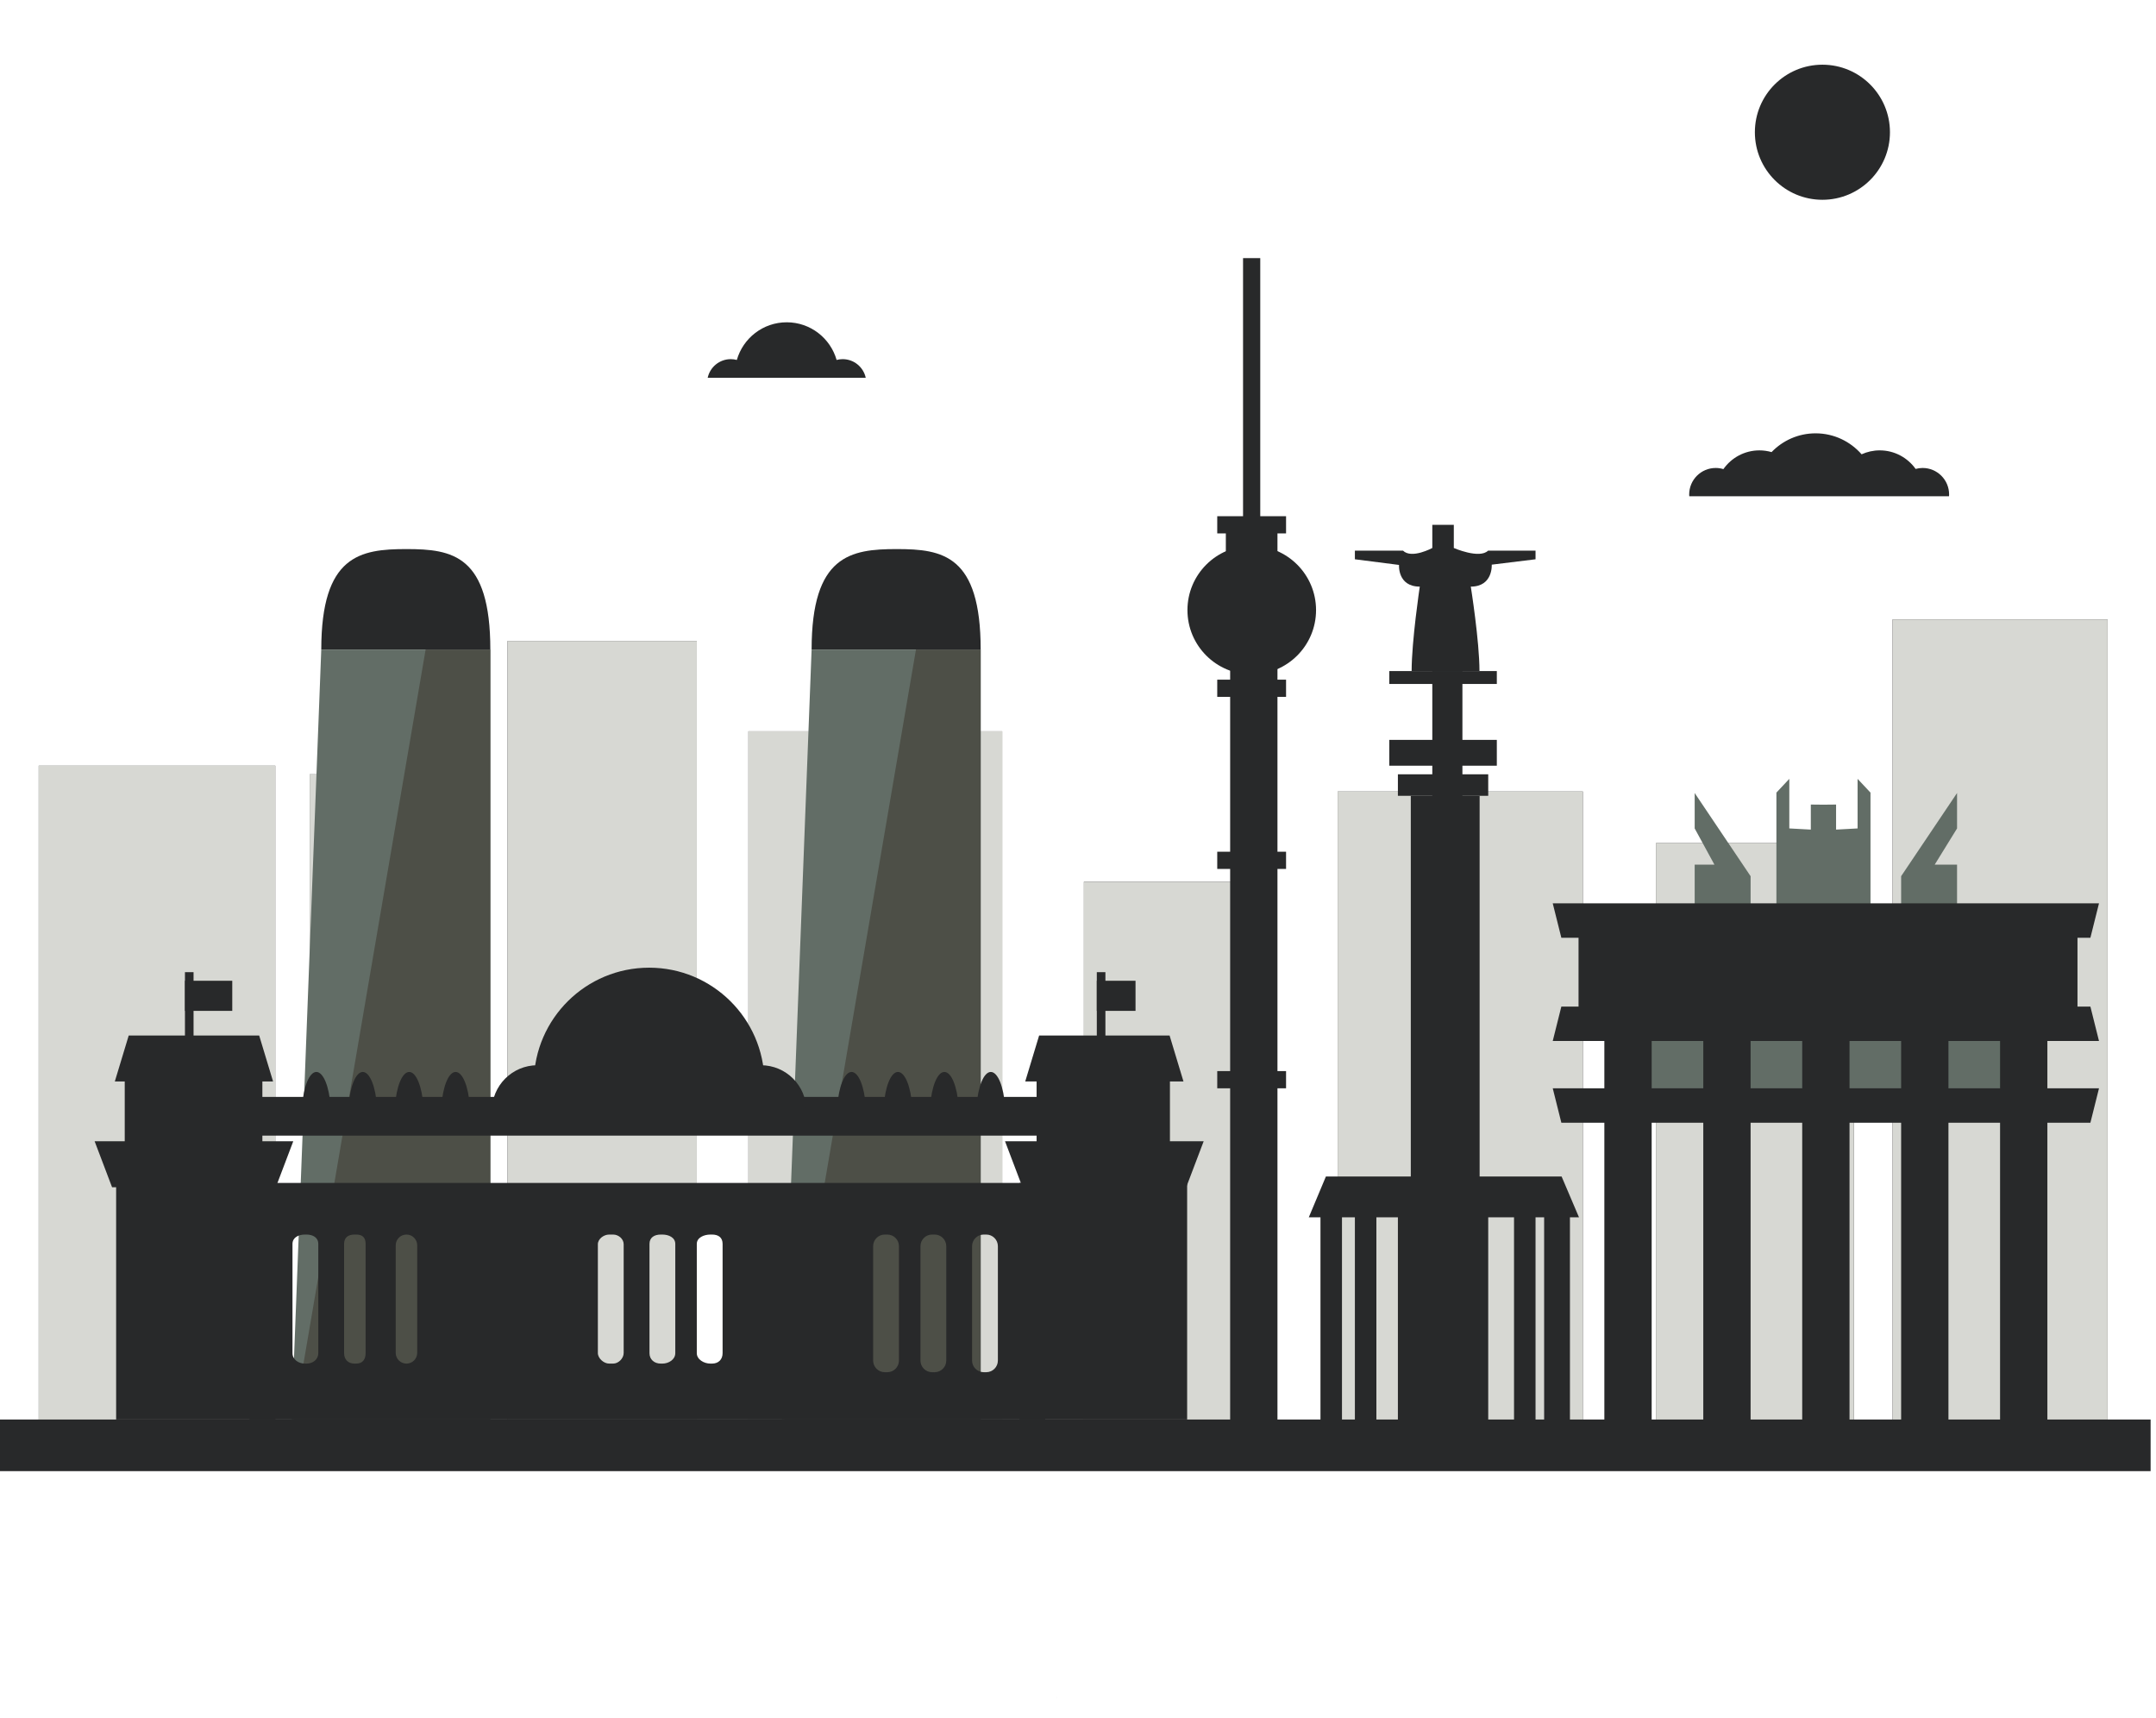 <?xml version="1.0" encoding="UTF-8" standalone="no"?>
<!-- Created with Inkscape (http://www.inkscape.org/) -->

<svg
   version="1.1"
   id="svg1"
   width="666.667"
   height="531.16"
   viewBox="0 0 666.667 531.16"
   xmlns="http://www.w3.org/2000/svg"
   xmlns:svg="http://www.w3.org/2000/svg">
  <defs
     id="defs1" />
  <g
     id="g1">
    <g
       id="group-R5">
      <path
         id="path2"
         d="M 640,633.609 H 90 V 2213.61 H 640 V 633.609"
         style="fill:#353436;fill-opacity:1;fill-rule:nonzero;stroke:none"
         transform="matrix(0.133,0,0,-0.133,0,531.16)" />
      <path
         id="path3"
         d="M 1070,633.609 H 720 V 2193.61 h 350 V 633.609"
         style="fill:#353436;fill-opacity:1;fill-rule:nonzero;stroke:none"
         transform="matrix(0.133,0,0,-0.133,0,531.16)" />
      <path
         id="path4"
         d="M 1620,633.609 H 1180 V 2503.61 h 440 V 633.609"
         style="fill:#353436;fill-opacity:1;fill-rule:nonzero;stroke:none"
         transform="matrix(0.133,0,0,-0.133,0,531.16)" />
      <path
         id="path5"
         d="M 2330,633.609 H 1740 V 2293.61 h 590 V 633.609"
         style="fill:#353436;fill-opacity:1;fill-rule:nonzero;stroke:none"
         transform="matrix(0.133,0,0,-0.133,0,531.16)" />
      <path
         id="path6"
         d="M 2960,633.609 H 2520 V 1943.61 h 440 V 633.609"
         style="fill:#353436;fill-opacity:1;fill-rule:nonzero;stroke:none"
         transform="matrix(0.133,0,0,-0.133,0,531.16)" />
      <path
         id="path7"
         d="M 3680,603.609 H 3110 V 2153.61 h 570 V 603.609"
         style="fill:#353436;fill-opacity:1;fill-rule:nonzero;stroke:none"
         transform="matrix(0.133,0,0,-0.133,0,531.16)" />
      <path
         id="path8"
         d="M 4310,633.609 H 3850 V 2033.61 h 460 V 633.609"
         style="fill:#353436;fill-opacity:1;fill-rule:nonzero;stroke:none"
         transform="matrix(0.133,0,0,-0.133,0,531.16)" />
      <path
         id="path9"
         d="M 4900,633.609 H 4400 V 2553.61 h 500 V 633.609"
         style="fill:#353436;fill-opacity:1;fill-rule:nonzero;stroke:none"
         transform="matrix(0.133,0,0,-0.133,0,531.16)" />
      <path
         id="path10"
         d="M 640,633.609 H 90 V 2213.61 H 640 V 633.609"
         style="fill:#d7d8d3;fill-opacity:1;fill-rule:nonzero;stroke:none"
         transform="matrix(0.133,0,0,-0.133,0,531.16)" />
      <path
         id="path11"
         d="M 1070,633.609 H 720 V 2193.61 h 350 V 633.609"
         style="fill:#d7d8d3;fill-opacity:1;fill-rule:nonzero;stroke:none"
         transform="matrix(0.133,0,0,-0.133,0,531.16)" />
      <path
         id="path12"
         d="M 1620,633.609 H 1180 V 2503.61 h 440 V 633.609"
         style="fill:#d7d8d3;fill-opacity:1;fill-rule:nonzero;stroke:none"
         transform="matrix(0.133,0,0,-0.133,0,531.16)" />
      <path
         id="path13"
         d="M 2330,633.609 H 1740 V 2293.61 h 590 V 633.609"
         style="fill:#d7d8d3;fill-opacity:1;fill-rule:nonzero;stroke:none"
         transform="matrix(0.133,0,0,-0.133,0,531.16)" />
      <path
         id="path14"
         d="M 2960,633.609 H 2520 V 1943.61 h 440 V 633.609"
         style="fill:#d7d8d3;fill-opacity:1;fill-rule:nonzero;stroke:none"
         transform="matrix(0.133,0,0,-0.133,0,531.16)" />
      <path
         id="path15"
         d="M 3680,603.609 H 3110 V 2153.61 h 570 V 603.609"
         style="fill:#d7d8d3;fill-opacity:1;fill-rule:nonzero;stroke:none"
         transform="matrix(0.133,0,0,-0.133,0,531.16)" />
      <path
         id="path16"
         d="M 4310,633.609 H 3850 V 2033.61 h 460 V 633.609"
         style="fill:#d7d8d3;fill-opacity:1;fill-rule:nonzero;stroke:none"
         transform="matrix(0.133,0,0,-0.133,0,531.16)" />
      <path
         id="path17"
         d="M 4900,633.609 H 4400 V 2553.61 h 500 V 633.609"
         style="fill:#d7d8d3;fill-opacity:1;fill-rule:nonzero;stroke:none"
         transform="matrix(0.133,0,0,-0.133,0,531.16)" />
      <path
         id="path18"
         d="m 3570,2713.61 h -110.23 c -20.12,-20 -79.77,6.11 -79.77,6.11 v 53.89 h -19.2 -30.8 v -53.89 c 0,0 -48.06,-26.11 -68.17,-6.11 H 3150 v -20.14 l 102.62,-13.15 c 0,0 -3.8,-50.4 48.24,-50.4 0,0 -18.92,-126.31 -18.92,-196.31 h 78.86 78.85 c 0,70 -20.16,196.31 -20.16,196.31 52.01,0 48.69,51.06 48.69,51.06 l 101.82,12.49 v 20.14"
         style="fill:#28292a;fill-opacity:1;fill-rule:nonzero;stroke:none"
         transform="matrix(0.133,0,0,-0.133,0,531.16)" />
      <path
         id="path19"
         d="m 3480,2403.61 h -250 v 30 h 250 v -30"
         style="fill:#28292a;fill-opacity:1;fill-rule:nonzero;stroke:none"
         transform="matrix(0.133,0,0,-0.133,0,531.16)" />
      <path
         id="path20"
         d="m 3480,2213.61 h -250 v 60 h 250 v -60"
         style="fill:#28292a;fill-opacity:1;fill-rule:nonzero;stroke:none"
         transform="matrix(0.133,0,0,-0.133,0,531.16)" />
      <path
         id="path21"
         d="m 3460,2143.61 h -210 v 50 h 210 v -50"
         style="fill:#28292a;fill-opacity:1;fill-rule:nonzero;stroke:none"
         transform="matrix(0.133,0,0,-0.133,0,531.16)" />
      <path
         id="path22"
         d="m 3440,1013.61 h -160 v 1130 h 160 v -1130"
         style="fill:#28292a;fill-opacity:1;fill-rule:nonzero;stroke:none"
         transform="matrix(0.133,0,0,-0.133,0,531.16)" />
      <path
         id="path23"
         d="m 3400,2113.61 h -70 v 320 h 70 v -320"
         style="fill:#28292a;fill-opacity:1;fill-rule:nonzero;stroke:none"
         transform="matrix(0.133,0,0,-0.133,0,531.16)" />
      <path
         id="path24"
         d="m 3671.05,1163.61 -40.44,94.95 h -547.99 l -39.81,-94.95 h 628.24"
         style="fill:#28292a;fill-opacity:1;fill-rule:nonzero;stroke:none"
         transform="matrix(0.133,0,0,-0.133,0,531.16)" />
      <path
         id="path25"
         d="m 3120,593.609 h -50 v 600.001 h 50 V 593.609"
         style="fill:#28292a;fill-opacity:1;fill-rule:nonzero;stroke:none"
         transform="matrix(0.133,0,0,-0.133,0,531.16)" />
      <path
         id="path26"
         d="m 3200,593.609 h -50 v 600.001 h 50 V 593.609"
         style="fill:#28292a;fill-opacity:1;fill-rule:nonzero;stroke:none"
         transform="matrix(0.133,0,0,-0.133,0,531.16)" />
      <path
         id="path27"
         d="m 3570,593.609 h -50 v 600.001 h 50 V 593.609"
         style="fill:#28292a;fill-opacity:1;fill-rule:nonzero;stroke:none"
         transform="matrix(0.133,0,0,-0.133,0,531.16)" />
      <path
         id="path28"
         d="m 3650,593.609 h -60 v 600.001 h 60 V 593.609"
         style="fill:#28292a;fill-opacity:1;fill-rule:nonzero;stroke:none"
         transform="matrix(0.133,0,0,-0.133,0,531.16)" />
      <path
         id="path29"
         d="m 3460,593.609 h -210 v 600.001 h 210 V 593.609"
         style="fill:#28292a;fill-opacity:1;fill-rule:nonzero;stroke:none"
         transform="matrix(0.133,0,0,-0.133,0,531.16)" />
      <path
         id="path30"
         d="m 4070,1843.61 v 113.13 l -130,193.35 v -82.32 l 45.89,-84.16 H 3940 v -140 h 130"
         style="fill:#626d66;fill-opacity:1;fill-rule:nonzero;stroke:none"
         transform="matrix(0.133,0,0,-0.133,0,531.16)" />
      <path
         id="path31"
         d="m 4420,1843.61 v 113.13 l 130,193.35 v -82.32 l -51.94,-84.16 H 4550 v -140 h -130"
         style="fill:#626d66;fill-opacity:1;fill-rule:nonzero;stroke:none"
         transform="matrix(0.133,0,0,-0.133,0,531.16)" />
      <path
         id="path32"
         d="m 4249.38,2122.87 -39.37,0.41 v -58.23 l -50,2.72 v 115.25 l -30,-31.98 v -307.43 h 119.37 v 279.26"
         style="fill:#626d66;fill-opacity:1;fill-rule:nonzero;stroke:none"
         transform="matrix(0.133,0,0,-0.133,0,531.16)" />
      <path
         id="path33"
         d="m 4229.37,2122.87 39.37,0.41 v -58.23 l 50,2.72 v 115.25 l 30,-31.98 v -307.43 h -119.37 v 279.26"
         style="fill:#626d66;fill-opacity:1;fill-rule:nonzero;stroke:none"
         transform="matrix(0.133,0,0,-0.133,0,531.16)" />
      <path
         id="path34"
         d="m 4720,1423.61 h -940 v 200 h 940 v -200"
         style="fill:#626d66;fill-opacity:1;fill-rule:nonzero;stroke:none"
         transform="matrix(0.133,0,0,-0.133,0,531.16)" />
      <path
         id="path35"
         d="M 4860,1813.61 H 3630 l -20,80 h 1270 l -20,-80"
         style="fill:#28292a;fill-opacity:1;fill-rule:nonzero;stroke:none"
         transform="matrix(0.133,0,0,-0.133,0,531.16)" />
      <path
         id="path36"
         d="m 3630,1653.61 h 1230 l 20,-80 H 3610 l 20,80"
         style="fill:#28292a;fill-opacity:1;fill-rule:nonzero;stroke:none"
         transform="matrix(0.133,0,0,-0.133,0,531.16)" />
      <path
         id="path37"
         d="m 4860.02,1383.61 h -1230 l -20,80 h 1270 l -20,-80"
         style="fill:#28292a;fill-opacity:1;fill-rule:nonzero;stroke:none"
         transform="matrix(0.133,0,0,-0.133,0,531.16)" />
      <path
         id="path38"
         d="M 4830,1623.61 H 3670 v 220 h 1160 v -220"
         style="fill:#28292a;fill-opacity:1;fill-rule:nonzero;stroke:none"
         transform="matrix(0.133,0,0,-0.133,0,531.16)" />
      <path
         id="path39"
         d="M 3840,673.609 H 3730 V 1693.61 h 110 V 673.609"
         style="fill:#28292a;fill-opacity:1;fill-rule:nonzero;stroke:none"
         transform="matrix(0.133,0,0,-0.133,0,531.16)" />
      <path
         id="path40"
         d="M 4070,673.609 H 3960 V 1693.61 h 110 V 673.609"
         style="fill:#28292a;fill-opacity:1;fill-rule:nonzero;stroke:none"
         transform="matrix(0.133,0,0,-0.133,0,531.16)" />
      <path
         id="path41"
         d="M 4300,673.609 H 4190 V 1693.61 h 110 V 673.609"
         style="fill:#28292a;fill-opacity:1;fill-rule:nonzero;stroke:none"
         transform="matrix(0.133,0,0,-0.133,0,531.16)" />
      <path
         id="path42"
         d="M 4530,673.609 H 4420 V 1693.61 h 110 V 673.609"
         style="fill:#28292a;fill-opacity:1;fill-rule:nonzero;stroke:none"
         transform="matrix(0.133,0,0,-0.133,0,531.16)" />
      <path
         id="path43"
         d="M 4760,673.609 H 4650 V 1693.61 h 110 V 673.609"
         style="fill:#28292a;fill-opacity:1;fill-rule:nonzero;stroke:none"
         transform="matrix(0.133,0,0,-0.133,0,531.16)" />
      <g
         id="g43"
         aria-label="BERLINSKYLINE"
         transform="matrix(1.333,0,0,1.333,60.33,36.443)" />
      <path
         id="path46"
         d="m 1140,2483.61 c -0.12,219.32 -87.86,233.59 -195.137,233.59 -107.281,0 -197.808,-14.27 -197.929,-233.59 H 1140"
         style="fill:#28292a;fill-opacity:1;fill-rule:nonzero;stroke:none"
         transform="matrix(0.133,0,0,-0.133,0,531.16)" />
      <path
         id="path47"
         d="M 1140,653.609 H 676.465 L 746.934,2483.61 H 1140 V 653.609"
         style="fill:#626d66;fill-opacity:1;fill-rule:nonzero;stroke:none"
         transform="matrix(0.133,0,0,-0.133,0,531.16)" />
      <path
         id="path48"
         d="M 1140,653.609 H 676.465 L 989.543,2483.61 H 1140 V 653.609"
         style="fill:#4d4f47;fill-opacity:1;fill-rule:nonzero;stroke:none"
         transform="matrix(0.133,0,0,-0.133,0,531.16)" />
      <path
         id="path49"
         d="m 2280,2483.61 c -0.12,219.32 -87.86,233.59 -195.14,233.59 -107.28,0 -197.8,-14.27 -197.93,-233.59 H 2280"
         style="fill:#28292a;fill-opacity:1;fill-rule:nonzero;stroke:none"
         transform="matrix(0.133,0,0,-0.133,0,531.16)" />
      <path
         id="path50"
         d="m 2280,653.609 h -463.54 l 70.47,1830.001 H 2280 V 653.609"
         style="fill:#626d66;fill-opacity:1;fill-rule:nonzero;stroke:none"
         transform="matrix(0.133,0,0,-0.133,0,531.16)" />
      <path
         id="path51"
         d="M 2280,653.609 H 1816.46 L 2129.54,2483.61 H 2280 V 653.609"
         style="fill:#4d4f47;fill-opacity:1;fill-rule:nonzero;stroke:none"
         transform="matrix(0.133,0,0,-0.133,0,531.16)" />
      <path
         id="path52"
         d="m 3059.71,2575.33 c 0,-82.57 -66.94,-149.5 -149.5,-149.5 -82.55,0 -149.49,66.93 -149.49,149.5 0,82.55 66.94,149.49 149.49,149.49 82.56,0 149.5,-66.94 149.5,-149.49"
         style="fill:#28292a;fill-opacity:1;fill-rule:nonzero;stroke:none"
         transform="matrix(0.133,0,0,-0.133,0,531.16)" />
      <path
         id="path53"
         d="m 2970,2503.61 h -120 v 270 h 120 v -270"
         style="fill:#28292a;fill-opacity:1;fill-rule:nonzero;stroke:none"
         transform="matrix(0.133,0,0,-0.133,0,531.16)" />
      <path
         id="path54"
         d="m 2990,2753.61 h -160 v 40 h 160 v -40"
         style="fill:#28292a;fill-opacity:1;fill-rule:nonzero;stroke:none"
         transform="matrix(0.133,0,0,-0.133,0,531.16)" />
      <path
         id="path55"
         d="m 2990,2373.61 h -160 v 40 h 160 v -40"
         style="fill:#28292a;fill-opacity:1;fill-rule:nonzero;stroke:none"
         transform="matrix(0.133,0,0,-0.133,0,531.16)" />
      <path
         id="path56"
         d="m 2990,1973.61 h -160 v 40 h 160 v -40"
         style="fill:#28292a;fill-opacity:1;fill-rule:nonzero;stroke:none"
         transform="matrix(0.133,0,0,-0.133,0,531.16)" />
      <path
         id="path57"
         d="m 2990,1463.61 h -160 v 40 h 160 v -40"
         style="fill:#28292a;fill-opacity:1;fill-rule:nonzero;stroke:none"
         transform="matrix(0.133,0,0,-0.133,0,531.16)" />
      <path
         id="path58"
         d="M 2970,633.609 H 2860 V 2453.61 h 110 V 633.609"
         style="fill:#28292a;fill-opacity:1;fill-rule:nonzero;stroke:none"
         transform="matrix(0.133,0,0,-0.133,0,531.16)" />
      <path
         id="path59"
         d="m 2930,2773.61 h -40 v 620 h 40 v -620"
         style="fill:#28292a;fill-opacity:1;fill-rule:nonzero;stroke:none"
         transform="matrix(0.133,0,0,-0.133,0,531.16)" />
      <path
         id="path60"
         d="M 640,693.609 H 270 V 1243.61 H 640 V 693.609"
         style="fill:#28292a;fill-opacity:1;fill-rule:nonzero;stroke:none"
         transform="matrix(0.133,0,0,-0.133,0,531.16)" />
      <path
         id="path61"
         d="M 610,1303.61 H 290 v 230 h 320 v -230"
         style="fill:#28292a;fill-opacity:1;fill-rule:nonzero;stroke:none"
         transform="matrix(0.133,0,0,-0.133,0,531.16)" />
      <path
         id="path62"
         d="m 641.262,1233.59 40.547,106.88 H 220 l 40.551,-106.88 h 380.711"
         style="fill:#28292a;fill-opacity:1;fill-rule:nonzero;stroke:none"
         transform="matrix(0.133,0,0,-0.133,0,531.16)" />
      <path
         id="path63"
         d="m 299.254,1586.34 -32.316,-106.87 h 367.933 l -32.308,106.87 H 299.254"
         style="fill:#28292a;fill-opacity:1;fill-rule:nonzero;stroke:none"
         transform="matrix(0.133,0,0,-0.133,0,531.16)" />
      <path
         id="path64"
         d="m 450,1533.61 h -20 v 200 h 20 v -200"
         style="fill:#28292a;fill-opacity:1;fill-rule:nonzero;stroke:none"
         transform="matrix(0.133,0,0,-0.133,0,531.16)" />
      <path
         id="path65"
         d="M 540,1643.61 H 430 v 70 h 110 v -70"
         style="fill:#28292a;fill-opacity:1;fill-rule:nonzero;stroke:none"
         transform="matrix(0.133,0,0,-0.133,0,531.16)" />
      <path
         id="path66"
         d="m 2760,693.609 h -390 v 550.001 h 390 V 693.609"
         style="fill:#28292a;fill-opacity:1;fill-rule:nonzero;stroke:none"
         transform="matrix(0.133,0,0,-0.133,0,531.16)" />
      <path
         id="path67"
         d="m 2720,1303.61 h -310 v 230 h 310 v -230"
         style="fill:#28292a;fill-opacity:1;fill-rule:nonzero;stroke:none"
         transform="matrix(0.133,0,0,-0.133,0,531.16)" />
      <path
         id="path68"
         d="m 2757.88,1233.59 40.56,106.88 h -461.82 l 40.56,-106.88 h 380.7"
         style="fill:#28292a;fill-opacity:1;fill-rule:nonzero;stroke:none"
         transform="matrix(0.133,0,0,-0.133,0,531.16)" />
      <path
         id="path69"
         d="m 2415.89,1586.34 -32.33,-106.87 h 367.94 l -32.31,106.87 h -303.3"
         style="fill:#28292a;fill-opacity:1;fill-rule:nonzero;stroke:none"
         transform="matrix(0.133,0,0,-0.133,0,531.16)" />
      <path
         id="path70"
         d="m 2570,1533.61 h -20 v 200 h 20 v -200"
         style="fill:#28292a;fill-opacity:1;fill-rule:nonzero;stroke:none"
         transform="matrix(0.133,0,0,-0.133,0,531.16)" />
      <path
         id="path71"
         d="m 2640,1643.61 h -90 v 70 h 90 v -70"
         style="fill:#28292a;fill-opacity:1;fill-rule:nonzero;stroke:none"
         transform="matrix(0.133,0,0,-0.133,0,531.16)" />
      <path
         id="path72"
         d="M 2460,1353.61 H 560 v 90 h 1900 v -90"
         style="fill:#28292a;fill-opacity:1;fill-rule:nonzero;stroke:none"
         transform="matrix(0.133,0,0,-0.133,0,531.16)" />
      <path
         id="path73"
         d="m 1874.51,1405.39 c 0.13,2.02 0.31,3.99 0.31,6.04 0,58.45 -47.39,105.82 -105.83,105.82 h -519.54 c -58.44,0 -105.83,-47.37 -105.83,-105.82 0,-2.05 0.18,-4.02 0.31,-6.04 h 730.58"
         style="fill:#28292a;fill-opacity:1;fill-rule:nonzero;stroke:none"
         transform="matrix(0.133,0,0,-0.133,0,531.16)" />
      <path
         id="path74"
         d="m 1777.36,1479.47 c -2.02,146.44 -121.2,264.56 -268.14,264.56 -146.95,0 -266.11,-118.12 -268.15,-264.56 h 536.29"
         style="fill:#28292a;fill-opacity:1;fill-rule:nonzero;stroke:none"
         transform="matrix(0.133,0,0,-0.133,0,531.16)" />
      <path
         id="path75"
         d="m 768.609,1421.05 c -2.933,45.83 -16.597,80.55 -33.097,80.55 -16.508,0 -30.18,-34.72 -33.11,-80.55 h 66.207"
         style="fill:#28292a;fill-opacity:1;fill-rule:nonzero;stroke:none"
         transform="matrix(0.133,0,0,-0.133,0,531.16)" />
      <path
         id="path76"
         d="m 876.52,1421.05 c -2.926,45.83 -16.594,80.55 -33.09,80.55 -16.52,0 -30.172,-34.72 -33.114,-80.55 h 66.204"
         style="fill:#28292a;fill-opacity:1;fill-rule:nonzero;stroke:none"
         transform="matrix(0.133,0,0,-0.133,0,531.16)" />
      <path
         id="path77"
         d="m 984.438,1421.05 c -2.922,45.83 -16.59,80.55 -33.09,80.55 -16.52,0 -30.176,-34.72 -33.11,-80.55 h 66.2"
         style="fill:#28292a;fill-opacity:1;fill-rule:nonzero;stroke:none"
         transform="matrix(0.133,0,0,-0.133,0,531.16)" />
      <path
         id="path78"
         d="m 1092.36,1421.05 c -2.94,45.83 -16.59,80.55 -33.09,80.55 -16.52,0 -30.18,-34.72 -33.11,-80.55 h 66.2"
         style="fill:#28292a;fill-opacity:1;fill-rule:nonzero;stroke:none"
         transform="matrix(0.133,0,0,-0.133,0,531.16)" />
      <path
         id="path79"
         d="m 2012.88,1421.05 c -2.94,45.83 -16.6,80.55 -33.1,80.55 -16.51,0 -30.18,-34.72 -33.11,-80.55 h 66.21"
         style="fill:#28292a;fill-opacity:1;fill-rule:nonzero;stroke:none"
         transform="matrix(0.133,0,0,-0.133,0,531.16)" />
      <path
         id="path80"
         d="m 2120.79,1421.05 c -2.93,45.83 -16.59,80.55 -33.09,80.55 -16.52,0 -30.17,-34.72 -33.11,-80.55 h 66.2"
         style="fill:#28292a;fill-opacity:1;fill-rule:nonzero;stroke:none"
         transform="matrix(0.133,0,0,-0.133,0,531.16)" />
      <path
         id="path81"
         d="m 2228.7,1421.05 c -2.92,45.83 -16.58,80.55 -33.08,80.55 -16.53,0 -30.17,-34.72 -33.11,-80.55 h 66.19"
         style="fill:#28292a;fill-opacity:1;fill-rule:nonzero;stroke:none"
         transform="matrix(0.133,0,0,-0.133,0,531.16)" />
      <path
         id="path82"
         d="m 2336.62,1421.05 c -2.93,45.83 -16.58,80.55 -33.08,80.55 -16.53,0 -30.17,-34.72 -33.11,-80.55 h 66.19"
         style="fill:#28292a;fill-opacity:1;fill-rule:nonzero;stroke:none"
         transform="matrix(0.133,0,0,-0.133,0,531.16)" />
      <path
         id="path83"
         d="m 2320,830.629 c 0,-14.918 -12.1,-27.02 -27.03,-27.02 h -5.94 c -14.93,0 -27.03,12.102 -27.03,27.02 v 265.951 c 0,14.93 12.1,27.03 27.03,27.03 h 5.94 c 14.93,0 27.03,-12.1 27.03,-27.03 z m -120,0 c 0,-14.918 -12.1,-27.02 -27.03,-27.02 h -5.94 c -14.93,0 -27.03,12.102 -27.03,27.02 v 265.951 c 0,14.93 12.1,27.03 27.03,27.03 h 5.94 c 14.93,0 27.03,-12.1 27.03,-27.03 z m -110,0 c 0,-14.918 -12.1,-27.02 -27.03,-27.02 h -5.94 c -14.93,0 -27.03,12.102 -27.03,27.02 v 265.951 c 0,14.93 12.1,27.03 27.03,27.03 h 5.94 c 14.93,0 27.03,-12.1 27.03,-27.03 z m -410,17.351 c 0,-14.929 -9.7,-24.371 -24.65,-24.371 h -3.64 c -14.93,0 -31.71,9.442 -31.71,24.371 v 253.82 c 0,14.92 16.78,21.81 31.71,21.81 h 3.64 c 14.95,0 24.65,-6.89 24.65,-21.81 z m -110,0 c 0,-14.929 -15.15,-24.371 -30.1,-24.371 h -3.65 c -14.92,0 -26.25,9.442 -26.25,24.371 v 253.82 c 0,14.92 11.33,21.81 26.25,21.81 h 3.65 c 14.95,0 30.1,-6.89 30.1,-21.81 z m -120,0.27 c 0,-12.461 -12.02,-24.641 -24.38,-24.641 h -9.42 c -12.36,0 -26.2,12.18 -26.2,24.641 v 252.83 c 0,12.47 13.84,22.53 26.2,22.53 h 9.42 c 12.36,0 24.38,-10.06 24.38,-22.53 z m -480,0.359 c 0,-13.808 -11.191,-25 -25,-25 v 0 c -13.809,0 -25,11.192 -25,25 v 250.001 c 0,13.8 11.191,25 25,25 v 0 c 13.809,0 25,-11.2 25,-25 z M 850,847.98 c 0,-14.929 -7.109,-24.371 -22.055,-24.371 h -3.648 c -14.934,0 -24.297,9.442 -24.297,24.371 v 253.82 c 0,14.92 9.363,21.81 24.297,21.81 h 3.648 c 14.946,0 22.055,-6.89 22.055,-21.81 z m -110,0 c 0,-14.929 -12.559,-24.371 -27.504,-24.371 h -3.648 c -14.93,0 -28.848,9.442 -28.848,24.371 v 253.82 c 0,14.92 13.918,21.81 28.848,21.81 h 3.648 c 14.945,0 27.504,-6.89 27.504,-21.81 z M 580,1243.61 V 693.609 H 2430 V 1243.61 H 580"
         style="fill:#28292a;fill-opacity:1;fill-rule:nonzero;stroke:none"
         transform="matrix(0.133,0,0,-0.133,0,531.16)" />
      <path
         id="path84"
         d="M 5000,573.609 H 0 v 120 h 5000 v -120"
         style="fill:#28292a;fill-opacity:1;fill-rule:nonzero;stroke:none"
         transform="matrix(0.133,0,0,-0.133,0,531.16)" />
      <path
         id="path85"
         d="m 4531.31,2840 c 0.1,1.37 0.21,2.72 0.21,4.11 0,34.05 -27.59,61.64 -61.64,61.64 -5.62,0 -11.03,-0.81 -16.21,-2.22 -18.59,26.08 -49.01,43.14 -83.47,43.14 -15.04,0 -29.27,-3.31 -42.13,-9.13 -26.07,29.82 -64.28,48.74 -107,48.74 -40.21,0 -76.46,-16.78 -102.32,-43.63 -8.97,2.57 -18.41,4.02 -28.19,4.02 -34.66,0 -65.25,-17.24 -83.8,-43.58 -5.67,1.72 -11.67,2.66 -17.89,2.66 -34.05,0 -61.65,-27.59 -61.65,-61.64 0,-1.39 0.11,-2.74 0.21,-4.11 h 603.88"
         style="fill:#28292a;fill-opacity:1;fill-rule:nonzero;stroke:none"
         transform="matrix(0.133,0,0,-0.133,0,531.16)" />
      <path
         id="path86"
         d="m 584.401,40.889 c 0,11.535 -9.351,20.884 -20.884,20.884 -11.535,0 -20.884,-9.349 -20.884,-20.884 0,-11.535 9.349,-20.884 20.884,-20.884 11.533,0 20.884,9.349 20.884,20.884"
         style="fill:#28292a;fill-opacity:1;fill-rule:nonzero;stroke:none;stroke-width:0.133" />
      <path
         id="path87"
         d="m 2012.8,3115.36 c -5.32,24.79 -27.36,43.39 -53.75,43.39 -4.85,0 -9.53,-0.69 -14.01,-1.87 -14.41,50.53 -60.83,87.55 -115.98,87.55 -55.15,0 -101.56,-37.03 -115.97,-87.55 -4.49,1.18 -9.17,1.87 -14.04,1.87 -26.39,0 -48.42,-18.6 -53.75,-43.39 h 367.5"
         style="fill:#28292a;fill-opacity:1;fill-rule:nonzero;stroke:none"
         transform="matrix(0.133,0,0,-0.133,0,531.16)" />
      <path
         id="path115"
         d="m 2452.91,60.691 c -0.02,0.019 -0.02,0.047 -0.02,0.09 0,-0.043 0,-0.07 0.02,-0.09"
         style="fill:#28292a;fill-opacity:1;fill-rule:nonzero;stroke:none"
         transform="matrix(0.133,0,0,-0.133,0,531.16)" />
      <path
         id="path116"
         d="m 2453.73,55.531 v 0 c -0.29,1.457 -0.55,2.918 -0.72,4.359 0.17,-1.461 0.43,-2.922 0.72,-4.359"
         style="fill:#28292a;fill-opacity:1;fill-rule:nonzero;stroke:none"
         transform="matrix(0.133,0,0,-0.133,0,531.16)" />
      <path
         id="path117"
         d="m 2459.06,40.539 c -0.04,0.07 -0.06,0.141 -0.1,0.211 0.04,-0.07 0.06,-0.141 0.1,-0.211"
         style="fill:#28292a;fill-opacity:1;fill-rule:nonzero;stroke:none"
         transform="matrix(0.133,0,0,-0.133,0,531.16)" />
      <path
         id="path118"
         d="m 2458.55,41.539 c -0.13,0.27 -0.27,0.551 -0.41,0.832 0.14,-0.301 0.28,-0.562 0.41,-0.832"
         style="fill:#28292a;fill-opacity:1;fill-rule:nonzero;stroke:none"
         transform="matrix(0.133,0,0,-0.133,0,531.16)" />
      <path
         id="path119"
         d="m 2455.21,49.75 c 0.81,-2.488 1.74,-4.898 2.86,-7.211 -1.14,2.359 -2.05,4.769 -2.84,7.211 h -0.02"
         style="fill:#28292a;fill-opacity:1;fill-rule:nonzero;stroke:none"
         transform="matrix(0.133,0,0,-0.133,0,531.16)" />
    </g>
  </g>
</svg>
